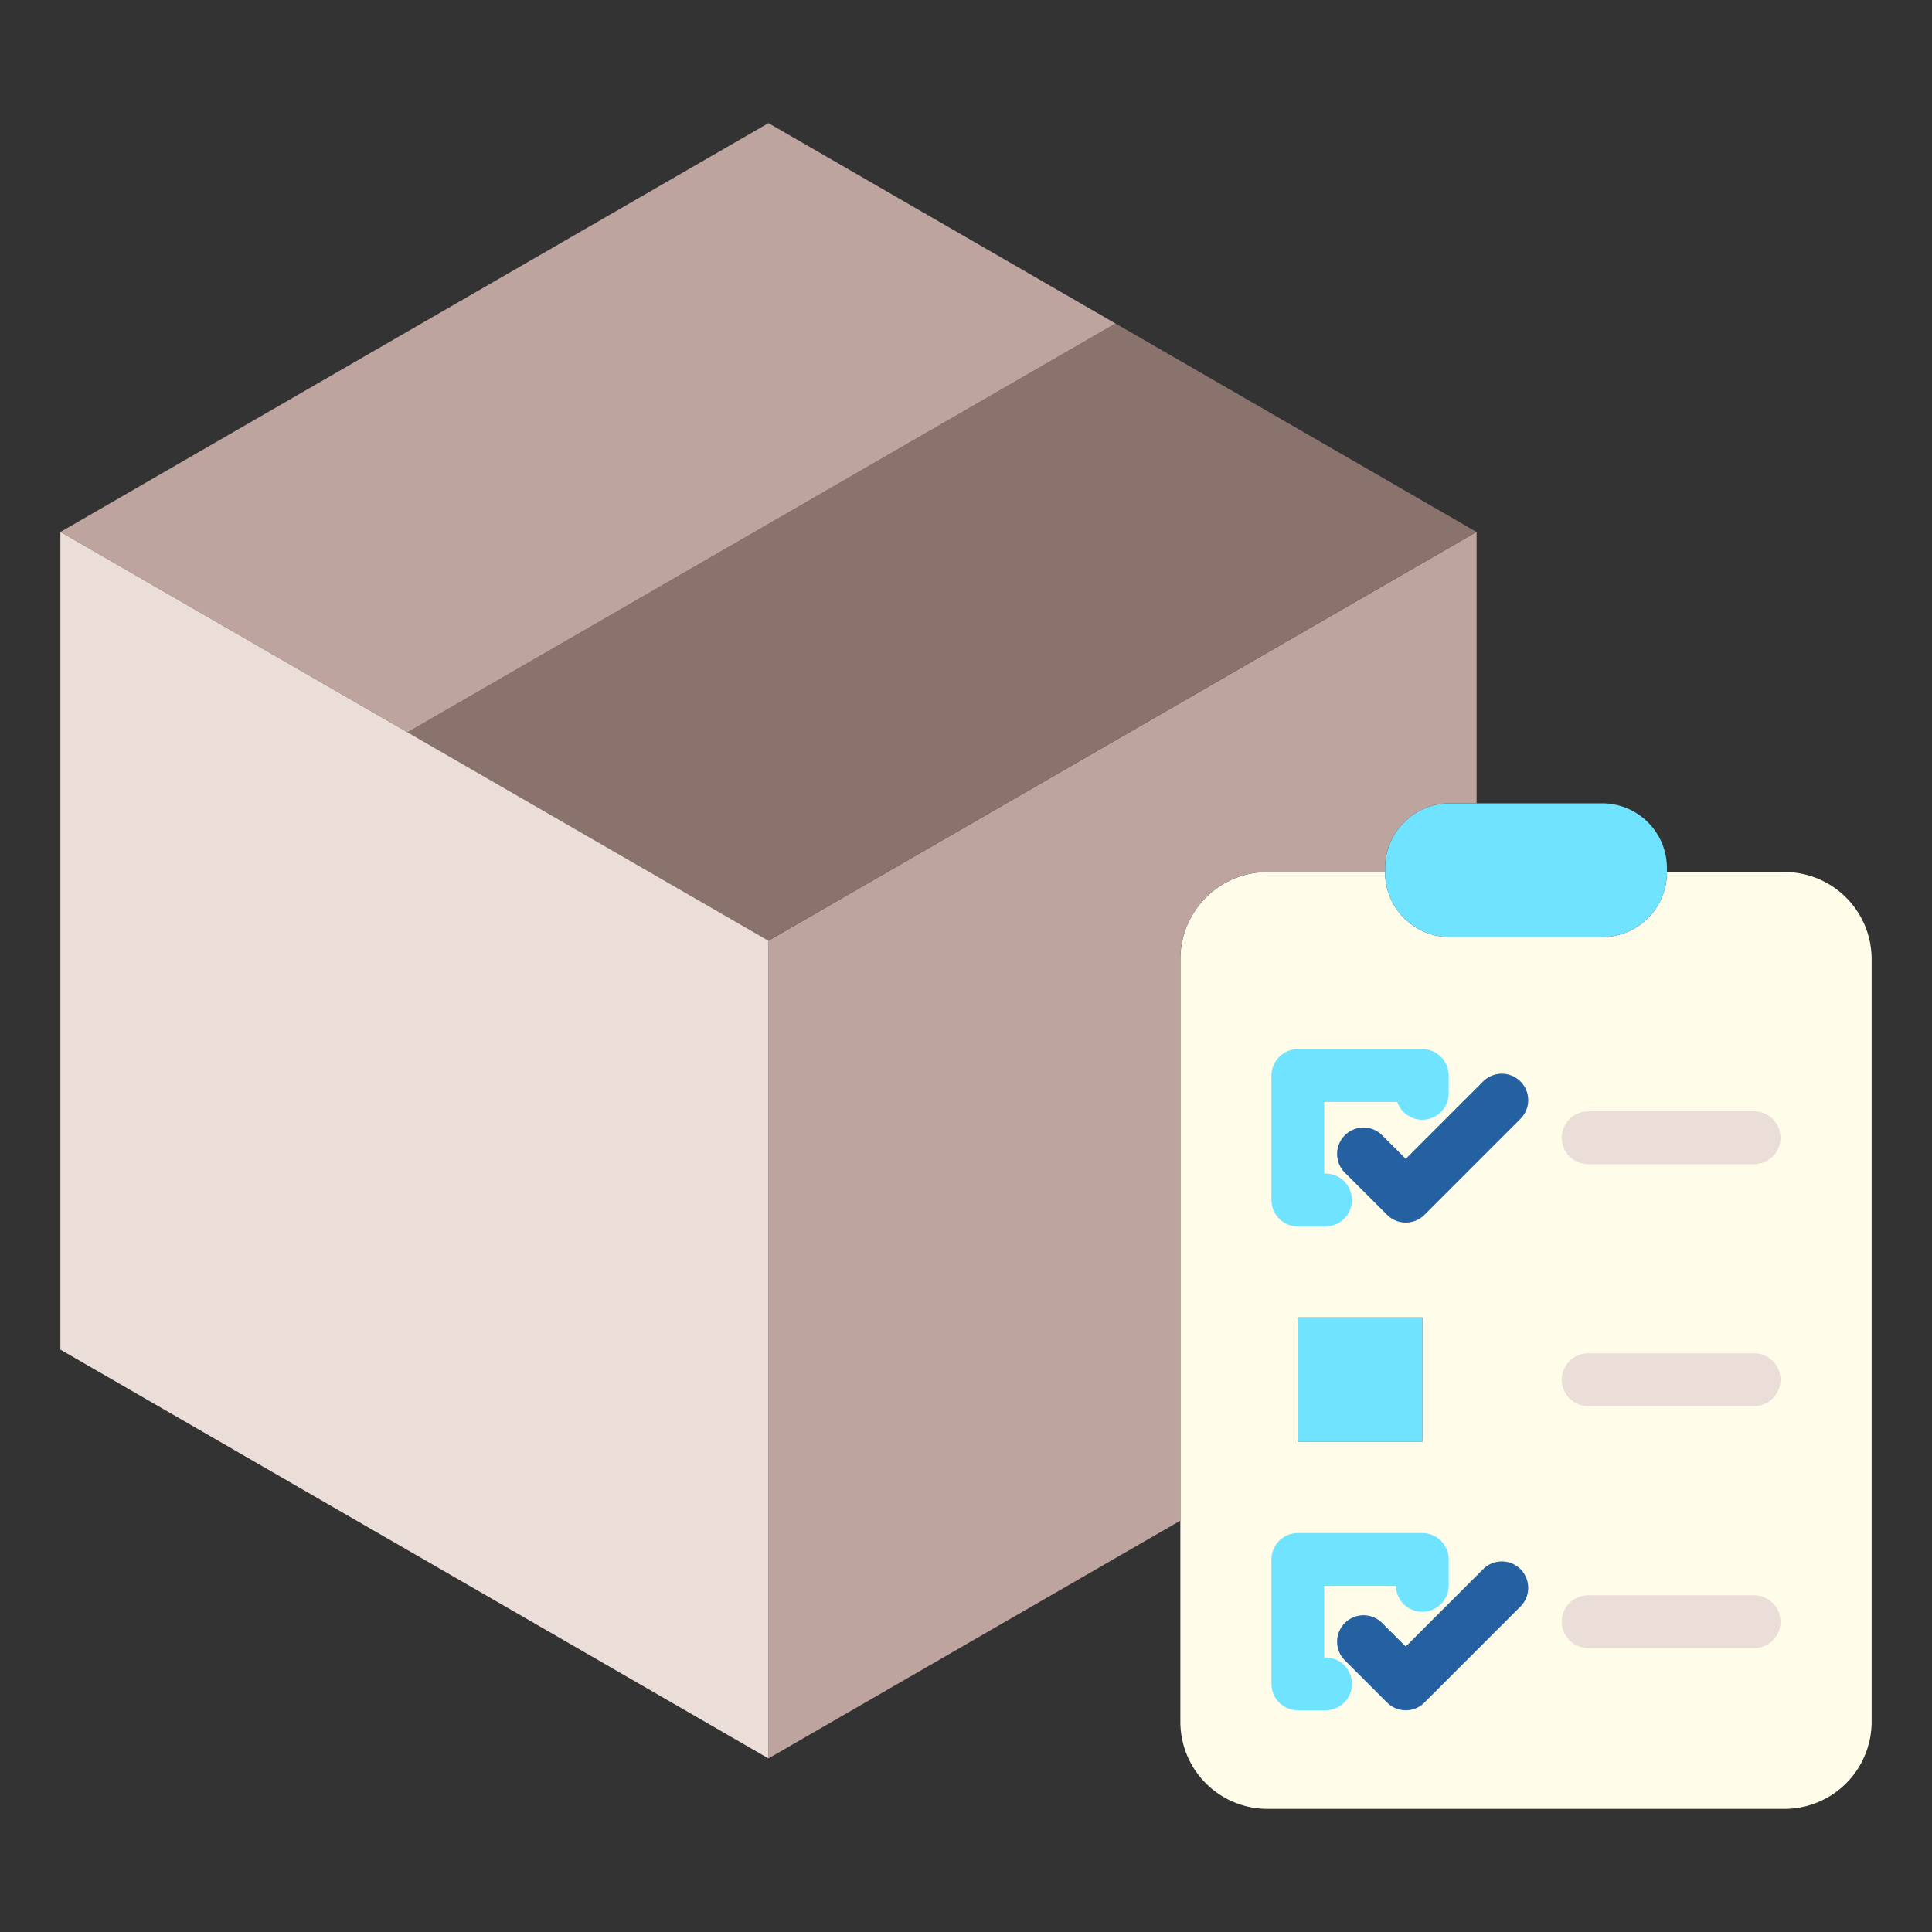 <svg xmlns="http://www.w3.org/2000/svg" version="1.1" xmlns:xlink="http://www.w3.org/1999/xlink"
    xmlns:svgjs="http://svgjs.com/svgjs" width="512" height="512" x="0" y="0" viewBox="0 0 512 512"
    style="enable-background:new 0 0 512 512" xml:space="preserve" class=""><rect x="0" y="0" width="512" height="512" fill="#333333" stroke="none"/><g><g data-name="Group 2"><path d="M496 254.18v202.1a23.091 23.091 0 0 1-23.08 23.09H335.89a23.084 23.084 0 0 1-23.08-23.09v-202.1a23.076 23.076 0 0 1 23.08-23.08h31.17v.07a17.156 17.156 0 0 0 17.16 17.16h40.37a17.156 17.156 0 0 0 17.16-17.16v-.07h31.17A23.082 23.082 0 0 1 496 254.18ZM376.92 382.13v-32.98h-32.97v32.98Z" style="" fill="#fffdea" data-original="#f8ec7d" class=""></path><path d="M367.06 231.1v-1.05a17.156 17.156 0 0 1 17.16-17.16h40.37a17.156 17.156 0 0 1 17.16 17.16v1.12a17.156 17.156 0 0 1-17.16 17.16h-40.37a17.156 17.156 0 0 1-17.16-17.16Z" style="" fill="#6fe3ff" data-original="#6fe3ff" class=""></path><path d="M391.31 140.98v71.91h-7.09a17.156 17.156 0 0 0-17.16 17.16v1.05h-31.17a23.076 23.076 0 0 0-23.08 23.08v148.8L203.65 466V249.3l187.64-108.33Z" style="" fill="#bda49f" data-original="#c16752" class=""></path><path d="m203.65 249.3-95.66-55.23L295.62 85.73h.01l95.66 55.24L203.65 249.3z" style="" fill="#89736c" data-original="#af593c" class=""></path><path d="M343.95 349.15h32.97v32.98h-32.97z" style="" fill="#6fe3ff" data-original="#6fe3ff" class=""></path><path d="M295.62 85.73 107.99 194.07l-91.97-53.1L203.65 32.63l91.97 53.1z" style="" fill="#bda49f" data-original="#c16752" class=""></path><path d="M203.65 249.3V466L16 357.66V140.98l.02-.01 91.97 53.1 95.66 55.23z" style="" fill="#ebddd7" data-original="#e48e66" class=""></path><path d="M351.28 325.01h-7.33a7 7 0 0 1-7-7v-32.98a7 7 0 0 1 7-7h32.97a7 7 0 0 1 7 7v4.71a7 7 0 0 1-13.617 2.29H350.95v18.98h.33a7 7 0 0 1 0 14ZM351.28 453.24h-7.33a7 7 0 0 1-7-7v-32.97a7 7 0 0 1 7-7h32.97a7 7 0 0 1 7 7v6.74a7 7 0 0 1-14 .26h-18.97v18.97h.33a7 7 0 0 1 0 14Z" style="" fill="#6fe3ff" data-original="#6fe3ff" class=""></path><path d="M372.54 323.99a6.972 6.972 0 0 1-4.947-2.048l-11.193-11.18a7 7 0 1 1 9.9-9.9l6.241 6.235 20.5-20.5a7 7 0 1 1 9.9 9.9l-25.45 25.45a6.979 6.979 0 0 1-4.951 2.043ZM372.54 453.24a6.972 6.972 0 0 1-4.947-2.048l-11.193-11.18a7 7 0 1 1 9.9-9.9l6.241 6.235 20.5-20.5a7 7 0 1 1 9.9 9.9l-25.45 25.45a6.979 6.979 0 0 1-4.951 2.043Z" style="" fill="#2561a1" data-original="#2561a1" class=""></path><path d="M464.86 308.52h-43.97a7 7 0 0 1 0-14h43.97a7 7 0 0 1 0 14ZM464.86 372.64h-43.97a7 7 0 0 1 0-14h43.97a7 7 0 0 1 0 14ZM464.86 436.76h-43.97a7 7 0 0 1 0-14h43.97a7 7 0 0 1 0 14Z" style="" fill="#ebddd7" data-original="#e48e66" class=""></path></g></g></svg>